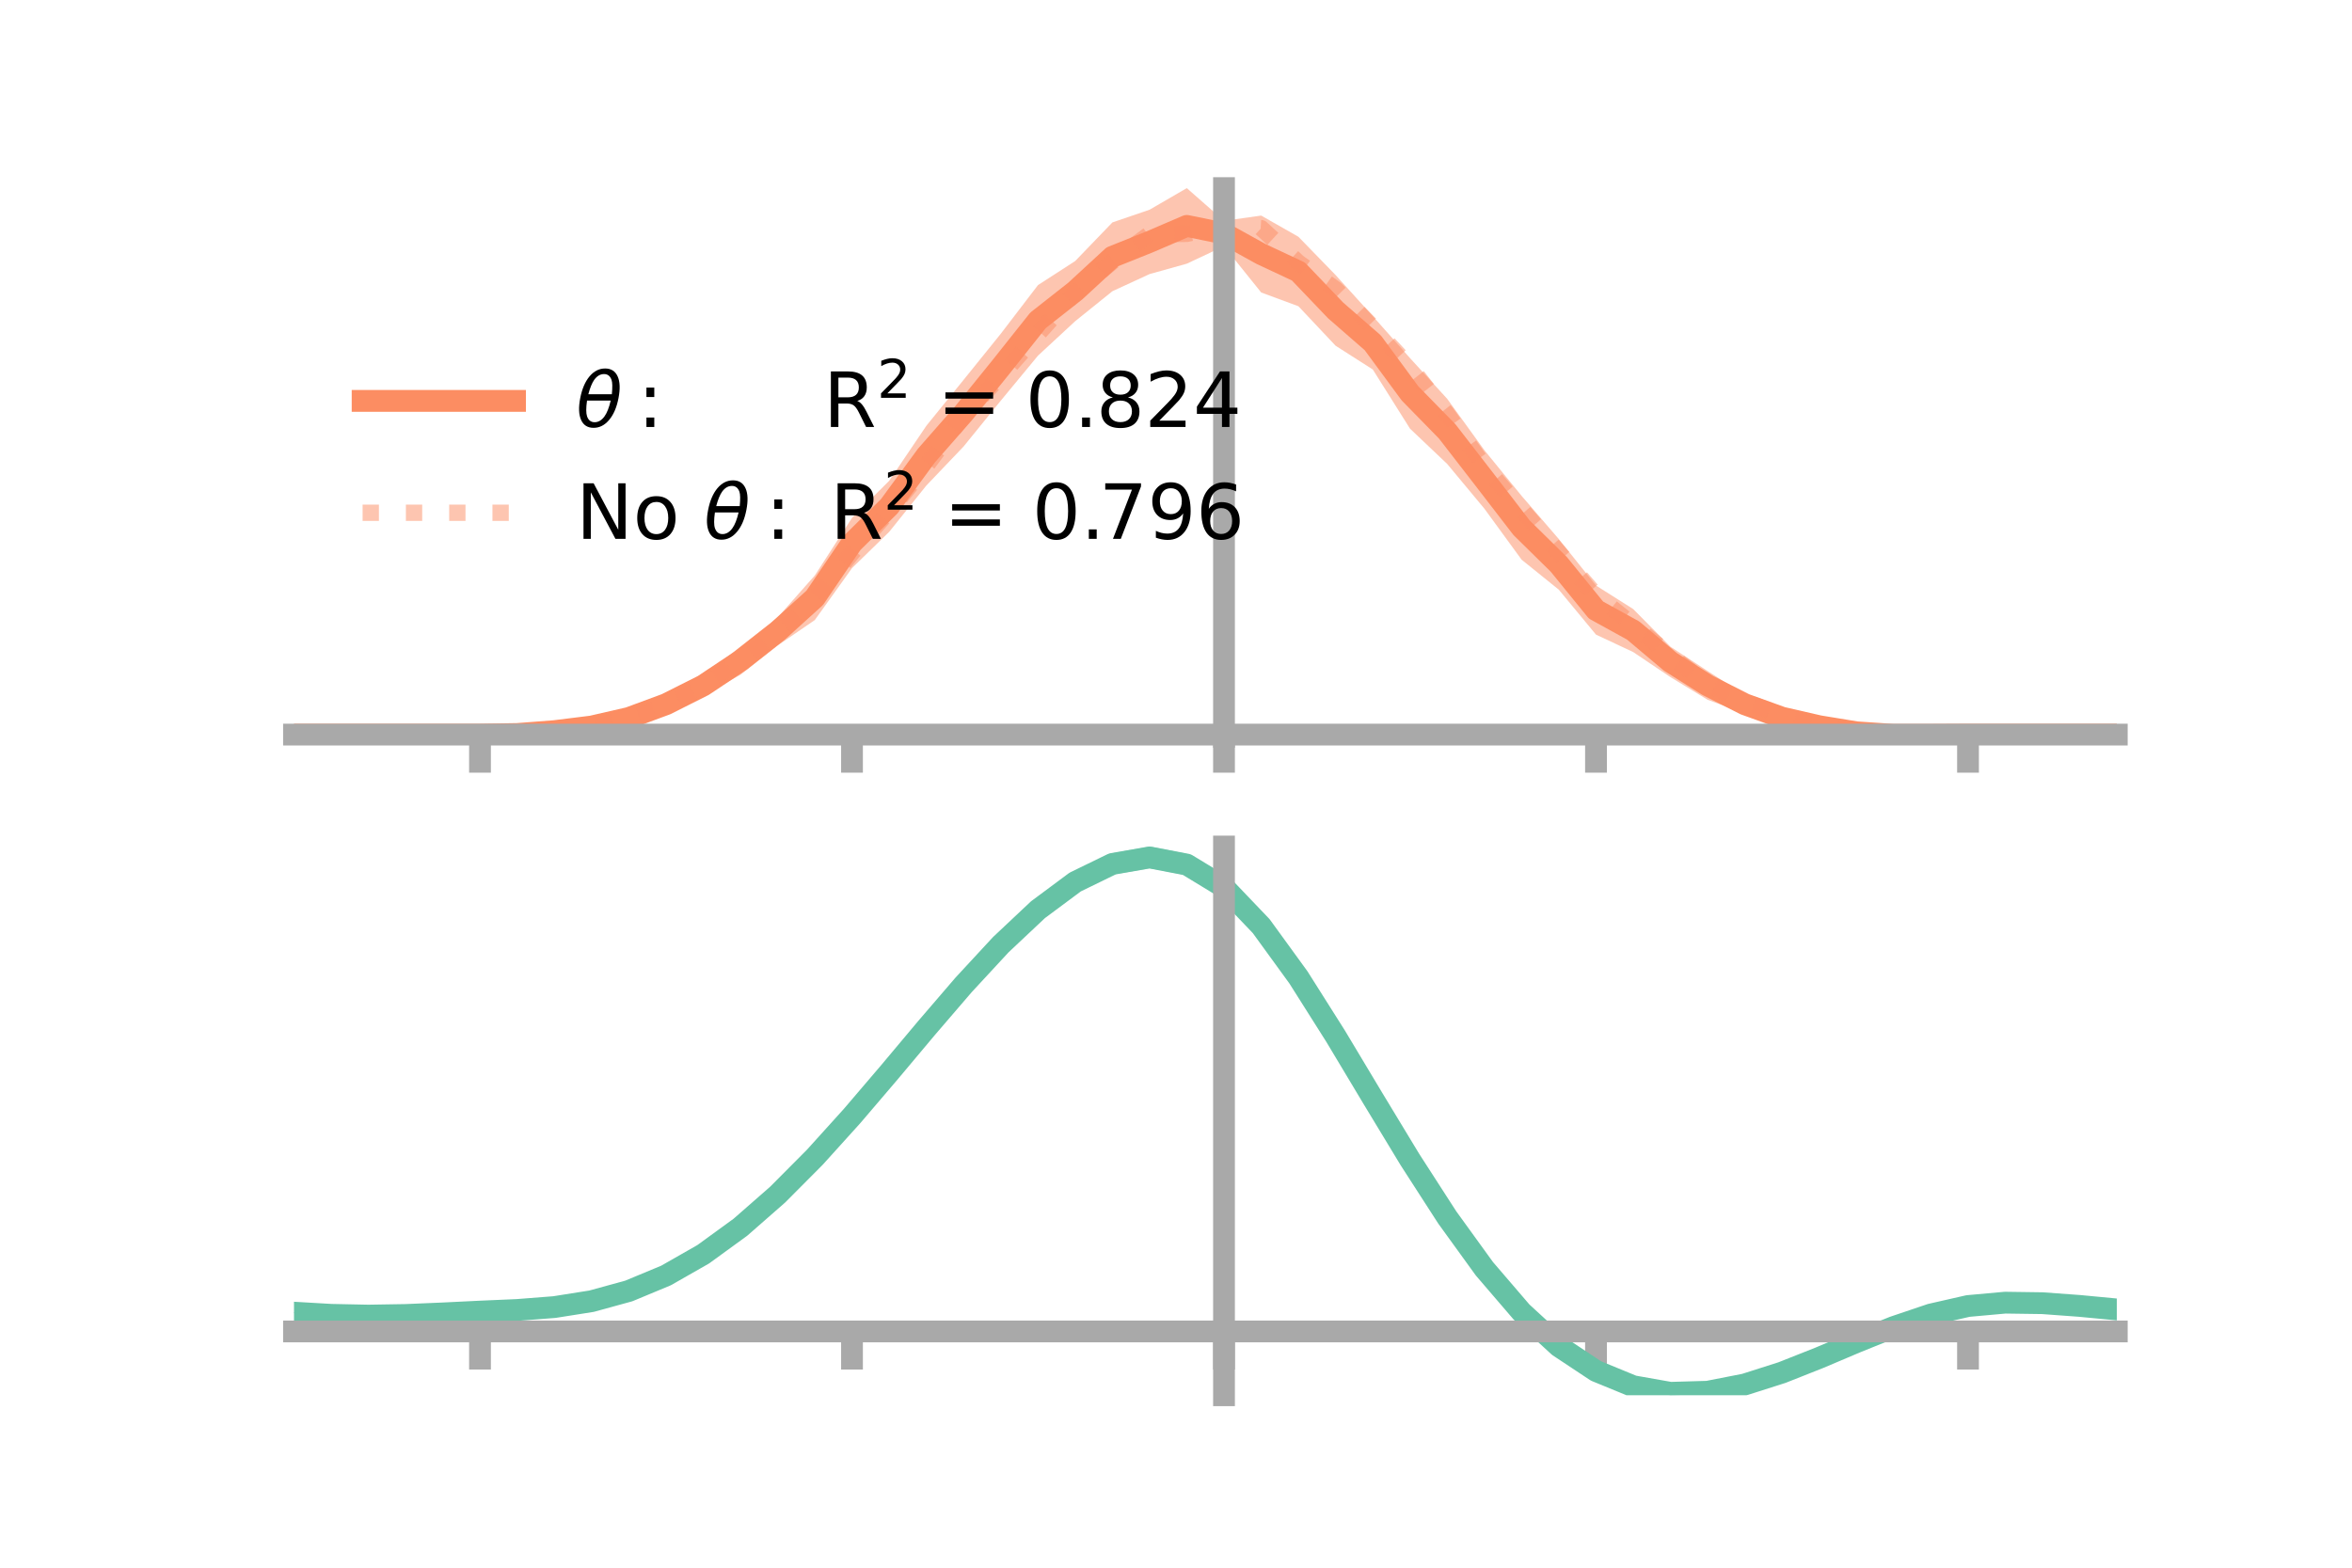 <?xml version="1.0" encoding="utf-8" standalone="no"?>
<!DOCTYPE svg PUBLIC "-//W3C//DTD SVG 1.1//EN"
  "http://www.w3.org/Graphics/SVG/1.1/DTD/svg11.dtd">
<!-- Created with matplotlib (https://matplotlib.org/) -->
<svg height="144pt" version="1.1" viewBox="0 0 216 144" width="216pt" xmlns="http://www.w3.org/2000/svg" xmlns:xlink="http://www.w3.org/1999/xlink">
 <defs>
  <style type="text/css">*{stroke-linecap:butt;stroke-linejoin:round;}</style>
 </defs>
 <g id="figure_1">
  <g id="patch_1">
   <path d="M 0 144 
L 216 144 
L 216 0 
L 0 0 
z
" style="fill:none;"/>
  </g>
  <g id="axes_1">
   <g id="patch_2">
    <path d="M 27 67.68 
L 194.4 67.68 
L 194.4 17.28 
L 27 17.28 
z
" style="fill:none;"/>
   </g>
   <g id="PolyCollection_1">
    <path clip-path="url(#pedea465ec3)" d="M 27 67.475 
L 27 67.475 
L 30.416 67.475 
L 33.833 67.475 
L 37.249 67.475 
L 40.665 67.475 
L 44.082 67.474 
L 47.498 67.356 
L 50.914 66.977 
L 54.331 66.371 
L 57.747 65.46 
L 61.163 64.022 
L 64.58 62.08 
L 67.996 59.397 
L 71.412 56.72 
L 74.829 52.86 
L 78.245 47.572 
L 81.661 44.162 
L 85.078 39.104 
L 88.494 34.891 
L 91.91 30.654 
L 95.327 26.186 
L 98.743 23.977 
L 102.159 20.431 
L 105.576 19.262 
L 108.992 17.28 
L 112.408 20.281 
L 115.824 19.802 
L 119.241 21.747 
L 122.657 25.265 
L 126.073 29.037 
L 129.49 32.893 
L 132.906 36.634 
L 136.322 41.355 
L 139.739 45.548 
L 143.155 49.515 
L 146.571 53.783 
L 149.988 55.945 
L 153.404 59.4 
L 156.82 61.635 
L 160.237 63.836 
L 163.653 65.264 
L 167.069 66.244 
L 170.486 66.903 
L 173.902 67.313 
L 177.318 67.431 
L 180.735 67.474 
L 184.151 67.475 
L 187.567 67.475 
L 190.984 67.475 
L 194.4 67.475 
L 194.4 67.475 
L 194.4 67.475 
L 190.984 67.475 
L 187.567 67.475 
L 184.151 67.475 
L 180.735 67.476 
L 177.318 67.552 
L 173.902 67.68 
L 170.486 67.624 
L 167.069 67.166 
L 163.653 66.578 
L 160.237 65.541 
L 156.82 64.276 
L 153.404 62.194 
L 149.988 59.895 
L 146.571 58.293 
L 143.155 54.164 
L 139.739 51.409 
L 136.322 46.725 
L 132.906 42.616 
L 129.49 39.372 
L 126.073 33.94 
L 122.657 31.757 
L 119.241 28.129 
L 115.824 26.867 
L 112.408 22.614 
L 108.992 24.221 
L 105.576 25.174 
L 102.159 26.75 
L 98.743 29.503 
L 95.327 32.666 
L 91.91 36.8 
L 88.494 41.012 
L 85.078 44.593 
L 81.661 48.853 
L 78.245 52.185 
L 74.829 56.955 
L 71.412 59.294 
L 67.996 61.986 
L 64.58 63.858 
L 61.163 65.352 
L 57.747 66.441 
L 54.331 67.096 
L 50.914 67.34 
L 47.498 67.487 
L 44.082 67.475 
L 40.665 67.475 
L 37.249 67.475 
L 33.833 67.475 
L 30.416 67.475 
L 27 67.475 
z
" style="fill:#fc8d62;fill-opacity:0.5;"/>
   </g>
   <g id="matplotlib.axis_1">
    <g id="xtick_1">
     <g id="line2d_1">
      <defs>
       <path d="M 0 0 
L 0 3.5 
" id="ma194e0765a" style="stroke:#a9a9a9;stroke-width:2;"/>
      </defs>
      <g>
       <use style="fill:#a9a9a9;stroke:#a9a9a9;stroke-width:2;" x="44.082" xlink:href="#ma194e0765a" y="67.475"/>
      </g>
     </g>
    </g>
    <g id="xtick_2">
     <g id="line2d_2">
      <g>
       <use style="fill:#a9a9a9;stroke:#a9a9a9;stroke-width:2;" x="78.245" xlink:href="#ma194e0765a" y="67.475"/>
      </g>
     </g>
    </g>
    <g id="xtick_3">
     <g id="line2d_3">
      <g>
       <use style="fill:#a9a9a9;stroke:#a9a9a9;stroke-width:2;" x="112.408" xlink:href="#ma194e0765a" y="67.475"/>
      </g>
     </g>
    </g>
    <g id="xtick_4">
     <g id="line2d_4">
      <g>
       <use style="fill:#a9a9a9;stroke:#a9a9a9;stroke-width:2;" x="146.571" xlink:href="#ma194e0765a" y="67.475"/>
      </g>
     </g>
    </g>
    <g id="xtick_5">
     <g id="line2d_5">
      <g>
       <use style="fill:#a9a9a9;stroke:#a9a9a9;stroke-width:2;" x="180.735" xlink:href="#ma194e0765a" y="67.475"/>
      </g>
     </g>
    </g>
   </g>
   <g id="matplotlib.axis_2"/>
   <g id="line2d_6">
    <path clip-path="url(#pedea465ec3)" d="M 27 67.475 
L 30.416 67.475 
L 33.833 67.475 
L 37.249 67.475 
L 40.665 67.475 
L 44.082 67.474 
L 47.498 67.421 
L 50.914 67.158 
L 54.331 66.734 
L 57.747 65.951 
L 61.163 64.687 
L 64.58 62.969 
L 67.996 60.692 
L 71.412 58.007 
L 74.829 54.907 
L 78.245 49.878 
L 81.661 46.508 
L 85.078 41.849 
L 88.494 37.952 
L 91.91 33.727 
L 95.327 29.426 
L 98.743 26.74 
L 102.159 23.59 
L 105.576 22.218 
L 108.992 20.75 
L 112.408 21.447 
L 115.824 23.335 
L 119.241 24.938 
L 122.657 28.511 
L 126.073 31.489 
L 129.49 36.133 
L 132.906 39.625 
L 136.322 44.04 
L 139.739 48.479 
L 143.155 51.839 
L 146.571 56.038 
L 149.988 57.92 
L 153.404 60.797 
L 156.82 62.955 
L 160.237 64.689 
L 163.653 65.921 
L 167.069 66.705 
L 170.486 67.264 
L 173.902 67.496 
L 177.318 67.492 
L 180.735 67.475 
L 184.151 67.475 
L 187.567 67.475 
L 190.984 67.475 
L 194.4 67.475 
" style="fill:none;stroke:#fc8d62;stroke-linecap:square;stroke-width:2;"/>
   </g>
   <g id="line2d_7">
    <path clip-path="url(#pedea465ec3)" d="M 27 67.475 
L 30.416 67.475 
L 33.833 67.475 
L 37.249 67.475 
L 40.665 67.475 
L 44.082 67.474 
L 47.498 67.441 
L 50.914 67.232 
L 54.331 66.752 
L 57.747 65.988 
L 61.163 64.857 
L 64.58 63.053 
L 67.996 60.591 
L 71.412 58.231 
L 74.829 55.011 
L 78.245 50.795 
L 81.661 46.95 
L 85.078 42.772 
L 88.494 38.164 
L 91.91 34.549 
L 95.327 30.672 
L 98.743 26.86 
L 102.159 24.037 
L 105.576 21.499 
L 108.992 21.48 
L 112.408 20.75 
L 115.824 20.956 
L 119.241 24.114 
L 122.657 26.559 
L 126.073 30.034 
L 129.49 33.692 
L 132.906 38.034 
L 136.322 42.819 
L 139.739 46.794 
L 143.155 50.729 
L 146.571 54.669 
L 149.988 57.412 
L 153.404 60.207 
L 156.82 62.866 
L 160.237 64.448 
L 163.653 65.708 
L 167.069 66.68 
L 170.486 67.208 
L 173.902 67.412 
L 177.318 67.47 
L 180.735 67.475 
L 184.151 67.475 
L 187.567 67.475 
L 190.984 67.475 
L 194.4 67.475 
" style="fill:none;stroke:#fc8d62;stroke-dasharray:1.5,2.475;stroke-dashoffset:0;stroke-opacity:0.5;stroke-width:1.5;"/>
   </g>
   <g id="patch_3">
    <path d="M 112.408 67.68 
L 112.408 17.28 
" style="fill:none;stroke:#a9a9a9;stroke-linecap:square;stroke-linejoin:miter;stroke-width:2;"/>
   </g>
   <g id="patch_4">
    <path d="M 194.4 67.68 
L 194.4 17.28 
" style="fill:none;"/>
   </g>
   <g id="patch_5">
    <path d="M 27 67.475 
L 194.4 67.475 
" style="fill:none;stroke:#a9a9a9;stroke-linecap:square;stroke-linejoin:miter;stroke-width:2;"/>
   </g>
   <g id="patch_6">
    <path d="M 27 17.28 
L 194.4 17.28 
" style="fill:none;"/>
   </g>
   <g id="legend_1">
    <g id="line2d_8">
     <path d="M 33.3 36.824 
L 47.3 36.824 
" style="fill:none;stroke:#fc8d62;stroke-linecap:square;stroke-width:2;"/>
    </g>
    <g id="line2d_9"/>
    <g id="text_1">
     <!-- $\theta:$      R$^{2}$ = 0.824 -->
     <g transform="translate(52.9 39.274)scale(0.07 -0.07)">
      <defs>
       <path d="M 45.516 34.672 
L 14.453 34.672 
Q 12.359 20.062 14.5 13.875 
Q 17.188 6.25 24.469 6.25 
Q 31.781 6.25 37.359 13.922 
Q 42.234 20.656 45.516 34.672 
z
M 47.016 42.969 
Q 48.344 56.844 46.625 61.719 
Q 43.953 69.438 36.766 69.438 
Q 29.297 69.438 23.828 61.812 
Q 19.531 55.672 16.156 42.969 
z
M 38.188 76.766 
Q 49.906 76.766 54.594 66.406 
Q 59.281 56.109 55.719 37.844 
Q 52.203 19.625 43.453 9.281 
Q 34.766 -1.125 23.047 -1.125 
Q 11.281 -1.125 6.641 9.281 
Q 2 19.625 5.516 37.844 
Q 9.078 56.109 17.719 66.406 
Q 26.422 76.766 38.188 76.766 
z
" id="DejaVuSans-Oblique-952"/>
       <path d="M 11.719 12.406 
L 22.016 12.406 
L 22.016 0 
L 11.719 0 
z
M 11.719 51.703 
L 22.016 51.703 
L 22.016 39.312 
L 11.719 39.312 
z
" id="DejaVuSans-58"/>
       <path id="DejaVuSans-32"/>
       <path d="M 44.391 34.188 
Q 47.562 33.109 50.562 29.594 
Q 53.562 26.078 56.594 19.922 
L 66.609 0 
L 56 0 
L 46.688 18.703 
Q 43.062 26.031 39.672 28.422 
Q 36.281 30.812 30.422 30.812 
L 19.672 30.812 
L 19.672 0 
L 9.812 0 
L 9.812 72.906 
L 32.078 72.906 
Q 44.578 72.906 50.734 67.672 
Q 56.891 62.453 56.891 51.906 
Q 56.891 45.016 53.688 40.469 
Q 50.484 35.938 44.391 34.188 
z
M 19.672 64.797 
L 19.672 38.922 
L 32.078 38.922 
Q 39.203 38.922 42.844 42.219 
Q 46.484 45.516 46.484 51.906 
Q 46.484 58.297 42.844 61.547 
Q 39.203 64.797 32.078 64.797 
z
" id="DejaVuSans-82"/>
       <path d="M 19.188 8.297 
L 53.609 8.297 
L 53.609 0 
L 7.328 0 
L 7.328 8.297 
Q 12.938 14.109 22.625 23.891 
Q 32.328 33.688 34.812 36.531 
Q 39.547 41.844 41.422 45.531 
Q 43.312 49.219 43.312 52.781 
Q 43.312 58.594 39.234 62.25 
Q 35.156 65.922 28.609 65.922 
Q 23.969 65.922 18.812 64.312 
Q 13.672 62.703 7.812 59.422 
L 7.812 69.391 
Q 13.766 71.781 18.938 73 
Q 24.125 74.219 28.422 74.219 
Q 39.75 74.219 46.484 68.547 
Q 53.219 62.891 53.219 53.422 
Q 53.219 48.922 51.531 44.891 
Q 49.859 40.875 45.406 35.406 
Q 44.188 33.984 37.641 27.219 
Q 31.109 20.453 19.188 8.297 
z
" id="DejaVuSans-50"/>
       <path d="M 10.594 45.406 
L 73.188 45.406 
L 73.188 37.203 
L 10.594 37.203 
z
M 10.594 25.484 
L 73.188 25.484 
L 73.188 17.188 
L 10.594 17.188 
z
" id="DejaVuSans-61"/>
       <path d="M 31.781 66.406 
Q 24.172 66.406 20.328 58.906 
Q 16.5 51.422 16.5 36.375 
Q 16.5 21.391 20.328 13.891 
Q 24.172 6.391 31.781 6.391 
Q 39.453 6.391 43.281 13.891 
Q 47.125 21.391 47.125 36.375 
Q 47.125 51.422 43.281 58.906 
Q 39.453 66.406 31.781 66.406 
z
M 31.781 74.219 
Q 44.047 74.219 50.516 64.516 
Q 56.984 54.828 56.984 36.375 
Q 56.984 17.969 50.516 8.266 
Q 44.047 -1.422 31.781 -1.422 
Q 19.531 -1.422 13.062 8.266 
Q 6.594 17.969 6.594 36.375 
Q 6.594 54.828 13.062 64.516 
Q 19.531 74.219 31.781 74.219 
z
" id="DejaVuSans-48"/>
       <path d="M 10.688 12.406 
L 21 12.406 
L 21 0 
L 10.688 0 
z
" id="DejaVuSans-46"/>
       <path d="M 31.781 34.625 
Q 24.75 34.625 20.719 30.859 
Q 16.703 27.094 16.703 20.516 
Q 16.703 13.922 20.719 10.156 
Q 24.75 6.391 31.781 6.391 
Q 38.812 6.391 42.859 10.172 
Q 46.922 13.969 46.922 20.516 
Q 46.922 27.094 42.891 30.859 
Q 38.875 34.625 31.781 34.625 
z
M 21.922 38.812 
Q 15.578 40.375 12.031 44.719 
Q 8.5 49.078 8.5 55.328 
Q 8.5 64.062 14.719 69.141 
Q 20.953 74.219 31.781 74.219 
Q 42.672 74.219 48.875 69.141 
Q 55.078 64.062 55.078 55.328 
Q 55.078 49.078 51.531 44.719 
Q 48 40.375 41.703 38.812 
Q 48.828 37.156 52.797 32.312 
Q 56.781 27.484 56.781 20.516 
Q 56.781 9.906 50.312 4.234 
Q 43.844 -1.422 31.781 -1.422 
Q 19.734 -1.422 13.25 4.234 
Q 6.781 9.906 6.781 20.516 
Q 6.781 27.484 10.781 32.312 
Q 14.797 37.156 21.922 38.812 
z
M 18.312 54.391 
Q 18.312 48.734 21.844 45.562 
Q 25.391 42.391 31.781 42.391 
Q 38.141 42.391 41.719 45.562 
Q 45.312 48.734 45.312 54.391 
Q 45.312 60.062 41.719 63.234 
Q 38.141 66.406 31.781 66.406 
Q 25.391 66.406 21.844 63.234 
Q 18.312 60.062 18.312 54.391 
z
" id="DejaVuSans-56"/>
       <path d="M 37.797 64.312 
L 12.891 25.391 
L 37.797 25.391 
z
M 35.203 72.906 
L 47.609 72.906 
L 47.609 25.391 
L 58.016 25.391 
L 58.016 17.188 
L 47.609 17.188 
L 47.609 0 
L 37.797 0 
L 37.797 17.188 
L 4.891 17.188 
L 4.891 26.703 
z
" id="DejaVuSans-52"/>
      </defs>
      <use transform="translate(0 0.766)" xlink:href="#DejaVuSans-Oblique-952"/>
      <use transform="translate(80.664 0.766)" xlink:href="#DejaVuSans-58"/>
      <use transform="translate(133.838 0.766)" xlink:href="#DejaVuSans-32"/>
      <use transform="translate(165.625 0.766)" xlink:href="#DejaVuSans-32"/>
      <use transform="translate(197.412 0.766)" xlink:href="#DejaVuSans-32"/>
      <use transform="translate(229.199 0.766)" xlink:href="#DejaVuSans-32"/>
      <use transform="translate(260.986 0.766)" xlink:href="#DejaVuSans-32"/>
      <use transform="translate(292.773 0.766)" xlink:href="#DejaVuSans-32"/>
      <use transform="translate(324.561 0.766)" xlink:href="#DejaVuSans-82"/>
      <use transform="translate(395 39.047)scale(0.7)" xlink:href="#DejaVuSans-50"/>
      <use transform="translate(442.271 0.766)" xlink:href="#DejaVuSans-32"/>
      <use transform="translate(474.058 0.766)" xlink:href="#DejaVuSans-61"/>
      <use transform="translate(557.847 0.766)" xlink:href="#DejaVuSans-32"/>
      <use transform="translate(589.634 0.766)" xlink:href="#DejaVuSans-48"/>
      <use transform="translate(653.257 0.766)" xlink:href="#DejaVuSans-46"/>
      <use transform="translate(682.419 0.766)" xlink:href="#DejaVuSans-56"/>
      <use transform="translate(746.042 0.766)" xlink:href="#DejaVuSans-50"/>
      <use transform="translate(809.665 0.766)" xlink:href="#DejaVuSans-52"/>
     </g>
    </g>
    <g id="line2d_10">
     <path d="M 33.3 47.099 
L 47.3 47.099 
" style="fill:none;stroke:#fc8d62;stroke-dasharray:1.5,2.475;stroke-dashoffset:0;stroke-opacity:0.5;stroke-width:1.5;"/>
    </g>
    <g id="line2d_11"/>
    <g id="text_2">
     <!-- No $\theta:$ R$^{2}$ = 0.796 -->
     <g transform="translate(52.9 49.549)scale(0.07 -0.07)">
      <defs>
       <path d="M 9.812 72.906 
L 23.094 72.906 
L 55.422 11.922 
L 55.422 72.906 
L 64.984 72.906 
L 64.984 0 
L 51.703 0 
L 19.391 60.984 
L 19.391 0 
L 9.812 0 
z
" id="DejaVuSans-78"/>
       <path d="M 30.609 48.391 
Q 23.391 48.391 19.188 42.75 
Q 14.984 37.109 14.984 27.297 
Q 14.984 17.484 19.156 11.844 
Q 23.344 6.203 30.609 6.203 
Q 37.797 6.203 41.984 11.859 
Q 46.188 17.531 46.188 27.297 
Q 46.188 37.016 41.984 42.703 
Q 37.797 48.391 30.609 48.391 
z
M 30.609 56 
Q 42.328 56 49.016 48.375 
Q 55.719 40.766 55.719 27.297 
Q 55.719 13.875 49.016 6.219 
Q 42.328 -1.422 30.609 -1.422 
Q 18.844 -1.422 12.172 6.219 
Q 5.516 13.875 5.516 27.297 
Q 5.516 40.766 12.172 48.375 
Q 18.844 56 30.609 56 
z
" id="DejaVuSans-111"/>
       <path d="M 8.203 72.906 
L 55.078 72.906 
L 55.078 68.703 
L 28.609 0 
L 18.312 0 
L 43.219 64.594 
L 8.203 64.594 
z
" id="DejaVuSans-55"/>
       <path d="M 10.984 1.516 
L 10.984 10.5 
Q 14.703 8.734 18.5 7.812 
Q 22.312 6.891 25.984 6.891 
Q 35.75 6.891 40.891 13.453 
Q 46.047 20.016 46.781 33.406 
Q 43.953 29.203 39.594 26.953 
Q 35.25 24.703 29.984 24.703 
Q 19.047 24.703 12.672 31.312 
Q 6.297 37.938 6.297 49.422 
Q 6.297 60.641 12.938 67.422 
Q 19.578 74.219 30.609 74.219 
Q 43.266 74.219 49.922 64.516 
Q 56.594 54.828 56.594 36.375 
Q 56.594 19.141 48.406 8.859 
Q 40.234 -1.422 26.422 -1.422 
Q 22.703 -1.422 18.891 -0.688 
Q 15.094 0.047 10.984 1.516 
z
M 30.609 32.422 
Q 37.25 32.422 41.125 36.953 
Q 45.016 41.5 45.016 49.422 
Q 45.016 57.281 41.125 61.844 
Q 37.25 66.406 30.609 66.406 
Q 23.969 66.406 20.094 61.844 
Q 16.219 57.281 16.219 49.422 
Q 16.219 41.5 20.094 36.953 
Q 23.969 32.422 30.609 32.422 
z
" id="DejaVuSans-57"/>
       <path d="M 33.016 40.375 
Q 26.375 40.375 22.484 35.828 
Q 18.609 31.297 18.609 23.391 
Q 18.609 15.531 22.484 10.953 
Q 26.375 6.391 33.016 6.391 
Q 39.656 6.391 43.531 10.953 
Q 47.406 15.531 47.406 23.391 
Q 47.406 31.297 43.531 35.828 
Q 39.656 40.375 33.016 40.375 
z
M 52.594 71.297 
L 52.594 62.312 
Q 48.875 64.062 45.094 64.984 
Q 41.312 65.922 37.594 65.922 
Q 27.828 65.922 22.672 59.328 
Q 17.531 52.734 16.797 39.406 
Q 19.672 43.656 24.016 45.922 
Q 28.375 48.188 33.594 48.188 
Q 44.578 48.188 50.953 41.516 
Q 57.328 34.859 57.328 23.391 
Q 57.328 12.156 50.688 5.359 
Q 44.047 -1.422 33.016 -1.422 
Q 20.359 -1.422 13.672 8.266 
Q 6.984 17.969 6.984 36.375 
Q 6.984 53.656 15.188 63.938 
Q 23.391 74.219 37.203 74.219 
Q 40.922 74.219 44.703 73.484 
Q 48.484 72.75 52.594 71.297 
z
" id="DejaVuSans-54"/>
      </defs>
      <use transform="translate(0 0.766)" xlink:href="#DejaVuSans-78"/>
      <use transform="translate(74.805 0.766)" xlink:href="#DejaVuSans-111"/>
      <use transform="translate(135.986 0.766)" xlink:href="#DejaVuSans-32"/>
      <use transform="translate(167.773 0.766)" xlink:href="#DejaVuSans-Oblique-952"/>
      <use transform="translate(248.438 0.766)" xlink:href="#DejaVuSans-58"/>
      <use transform="translate(301.611 0.766)" xlink:href="#DejaVuSans-32"/>
      <use transform="translate(333.398 0.766)" xlink:href="#DejaVuSans-82"/>
      <use transform="translate(403.838 39.047)scale(0.7)" xlink:href="#DejaVuSans-50"/>
      <use transform="translate(451.108 0.766)" xlink:href="#DejaVuSans-32"/>
      <use transform="translate(482.896 0.766)" xlink:href="#DejaVuSans-61"/>
      <use transform="translate(566.685 0.766)" xlink:href="#DejaVuSans-32"/>
      <use transform="translate(598.472 0.766)" xlink:href="#DejaVuSans-48"/>
      <use transform="translate(662.095 0.766)" xlink:href="#DejaVuSans-46"/>
      <use transform="translate(686.132 0.766)" xlink:href="#DejaVuSans-55"/>
      <use transform="translate(749.755 0.766)" xlink:href="#DejaVuSans-57"/>
      <use transform="translate(813.378 0.766)" xlink:href="#DejaVuSans-54"/>
     </g>
    </g>
   </g>
  </g>
  <g id="axes_2">
   <g id="patch_7">
    <path d="M 27 128.16 
L 194.4 128.16 
L 194.4 77.76 
L 27 77.76 
z
" style="fill:none;"/>
   </g>
   <g id="PolyCollection_2">
    <path clip-path="url(#p9bbf25b95c)" d="M 27 120.616 
L 27 120.533 
L 30.416 120.742 
L 33.833 120.813 
L 37.249 120.751 
L 40.665 120.597 
L 44.082 120.421 
L 47.498 120.268 
L 50.914 119.996 
L 54.331 119.449 
L 57.747 118.498 
L 61.163 117.054 
L 64.58 115.065 
L 67.996 112.522 
L 71.412 109.456 
L 74.829 105.935 
L 78.245 102.059 
L 81.661 97.958 
L 85.078 93.786 
L 88.494 89.716 
L 91.91 85.94 
L 95.327 82.655 
L 98.743 80.063 
L 102.159 78.367 
L 105.576 77.76 
L 108.992 78.429 
L 112.408 80.541 
L 115.824 84.175 
L 119.241 88.953 
L 122.657 94.441 
L 126.073 100.234 
L 129.49 105.974 
L 132.906 111.362 
L 136.322 116.164 
L 139.739 120.211 
L 143.155 123.4 
L 146.571 125.691 
L 149.988 127.104 
L 153.404 127.712 
L 156.82 127.621 
L 160.237 126.965 
L 163.653 125.894 
L 167.069 124.567 
L 170.486 123.146 
L 173.902 121.79 
L 177.318 120.652 
L 180.735 119.881 
L 184.151 119.575 
L 187.567 119.627 
L 190.984 119.888 
L 194.4 120.224 
L 194.4 120.334 
L 194.4 120.334 
L 190.984 120.022 
L 187.567 119.78 
L 184.151 119.738 
L 180.735 120.05 
L 177.318 120.834 
L 173.902 122.005 
L 170.486 123.41 
L 167.069 124.886 
L 163.653 126.263 
L 160.237 127.374 
L 156.82 128.056 
L 153.404 128.16 
L 149.988 127.562 
L 146.571 126.17 
L 143.155 123.93 
L 139.739 120.833 
L 136.322 116.917 
L 132.906 112.277 
L 129.49 107.07 
L 126.073 101.52 
L 122.657 95.913 
L 119.241 90.595 
L 115.824 85.963 
L 112.408 82.442 
L 108.992 80.4 
L 105.576 79.756 
L 102.159 80.343 
L 98.743 81.975 
L 95.327 84.462 
L 91.91 87.609 
L 88.494 91.218 
L 85.078 95.101 
L 81.661 99.077 
L 78.245 102.98 
L 74.829 106.665 
L 71.412 110.014 
L 67.996 112.932 
L 64.58 115.359 
L 61.163 117.268 
L 57.747 118.666 
L 54.331 119.593 
L 50.914 120.127 
L 47.498 120.388 
L 44.082 120.53 
L 40.665 120.689 
L 37.249 120.824 
L 33.833 120.873 
L 30.416 120.804 
L 27 120.616 
z
" style="fill:#66c2a5;fill-opacity:0.5;"/>
   </g>
   <g id="matplotlib.axis_3">
    <g id="xtick_6">
     <g id="line2d_12">
      <g>
       <use style="fill:#a9a9a9;stroke:#a9a9a9;stroke-width:2;" x="44.082" xlink:href="#ma194e0765a" y="122.301"/>
      </g>
     </g>
    </g>
    <g id="xtick_7">
     <g id="line2d_13">
      <g>
       <use style="fill:#a9a9a9;stroke:#a9a9a9;stroke-width:2;" x="78.245" xlink:href="#ma194e0765a" y="122.301"/>
      </g>
     </g>
    </g>
    <g id="xtick_8">
     <g id="line2d_14">
      <g>
       <use style="fill:#a9a9a9;stroke:#a9a9a9;stroke-width:2;" x="112.408" xlink:href="#ma194e0765a" y="122.301"/>
      </g>
     </g>
    </g>
    <g id="xtick_9">
     <g id="line2d_15">
      <g>
       <use style="fill:#a9a9a9;stroke:#a9a9a9;stroke-width:2;" x="146.571" xlink:href="#ma194e0765a" y="122.301"/>
      </g>
     </g>
    </g>
    <g id="xtick_10">
     <g id="line2d_16">
      <g>
       <use style="fill:#a9a9a9;stroke:#a9a9a9;stroke-width:2;" x="180.735" xlink:href="#ma194e0765a" y="122.301"/>
      </g>
     </g>
    </g>
   </g>
   <g id="matplotlib.axis_4"/>
   <g id="line2d_17">
    <path clip-path="url(#p9bbf25b95c)" d="M 27 120.574 
L 30.416 120.773 
L 33.833 120.843 
L 37.249 120.787 
L 40.665 120.643 
L 44.082 120.476 
L 47.498 120.328 
L 50.914 120.062 
L 54.331 119.521 
L 57.747 118.582 
L 61.163 117.161 
L 64.58 115.212 
L 67.996 112.727 
L 71.412 109.735 
L 74.829 106.3 
L 78.245 102.519 
L 81.661 98.517 
L 85.078 94.443 
L 88.494 90.467 
L 91.91 86.774 
L 95.327 83.559 
L 98.743 81.019 
L 102.159 79.355 
L 105.576 78.758 
L 108.992 79.415 
L 112.408 81.492 
L 115.824 85.069 
L 119.241 89.774 
L 122.657 95.177 
L 126.073 100.877 
L 129.49 106.522 
L 132.906 111.82 
L 136.322 116.541 
L 139.739 120.522 
L 143.155 123.665 
L 146.571 125.93 
L 149.988 127.333 
L 153.404 127.936 
L 156.82 127.838 
L 160.237 127.169 
L 163.653 126.079 
L 167.069 124.726 
L 170.486 123.278 
L 173.902 121.898 
L 177.318 120.743 
L 180.735 119.965 
L 184.151 119.656 
L 187.567 119.704 
L 190.984 119.955 
L 194.4 120.279 
" style="fill:none;stroke:#66c2a5;stroke-linecap:square;stroke-width:2;"/>
   </g>
   <g id="patch_8">
    <path d="M 112.408 128.16 
L 112.408 77.76 
" style="fill:none;stroke:#a9a9a9;stroke-linecap:square;stroke-linejoin:miter;stroke-width:2;"/>
   </g>
   <g id="patch_9">
    <path d="M 194.4 128.16 
L 194.4 77.76 
" style="fill:none;"/>
   </g>
   <g id="patch_10">
    <path d="M 27 122.301 
L 194.4 122.301 
" style="fill:none;stroke:#a9a9a9;stroke-linecap:square;stroke-linejoin:miter;stroke-width:2;"/>
   </g>
   <g id="patch_11">
    <path d="M 27 77.76 
L 194.4 77.76 
" style="fill:none;"/>
   </g>
  </g>
 </g>
 <defs>
  <clipPath id="pedea465ec3">
   <rect height="50.4" width="167.4" x="27" y="17.28"/>
  </clipPath>
  <clipPath id="p9bbf25b95c">
   <rect height="50.4" width="167.4" x="27" y="77.76"/>
  </clipPath>
 </defs>
</svg>
